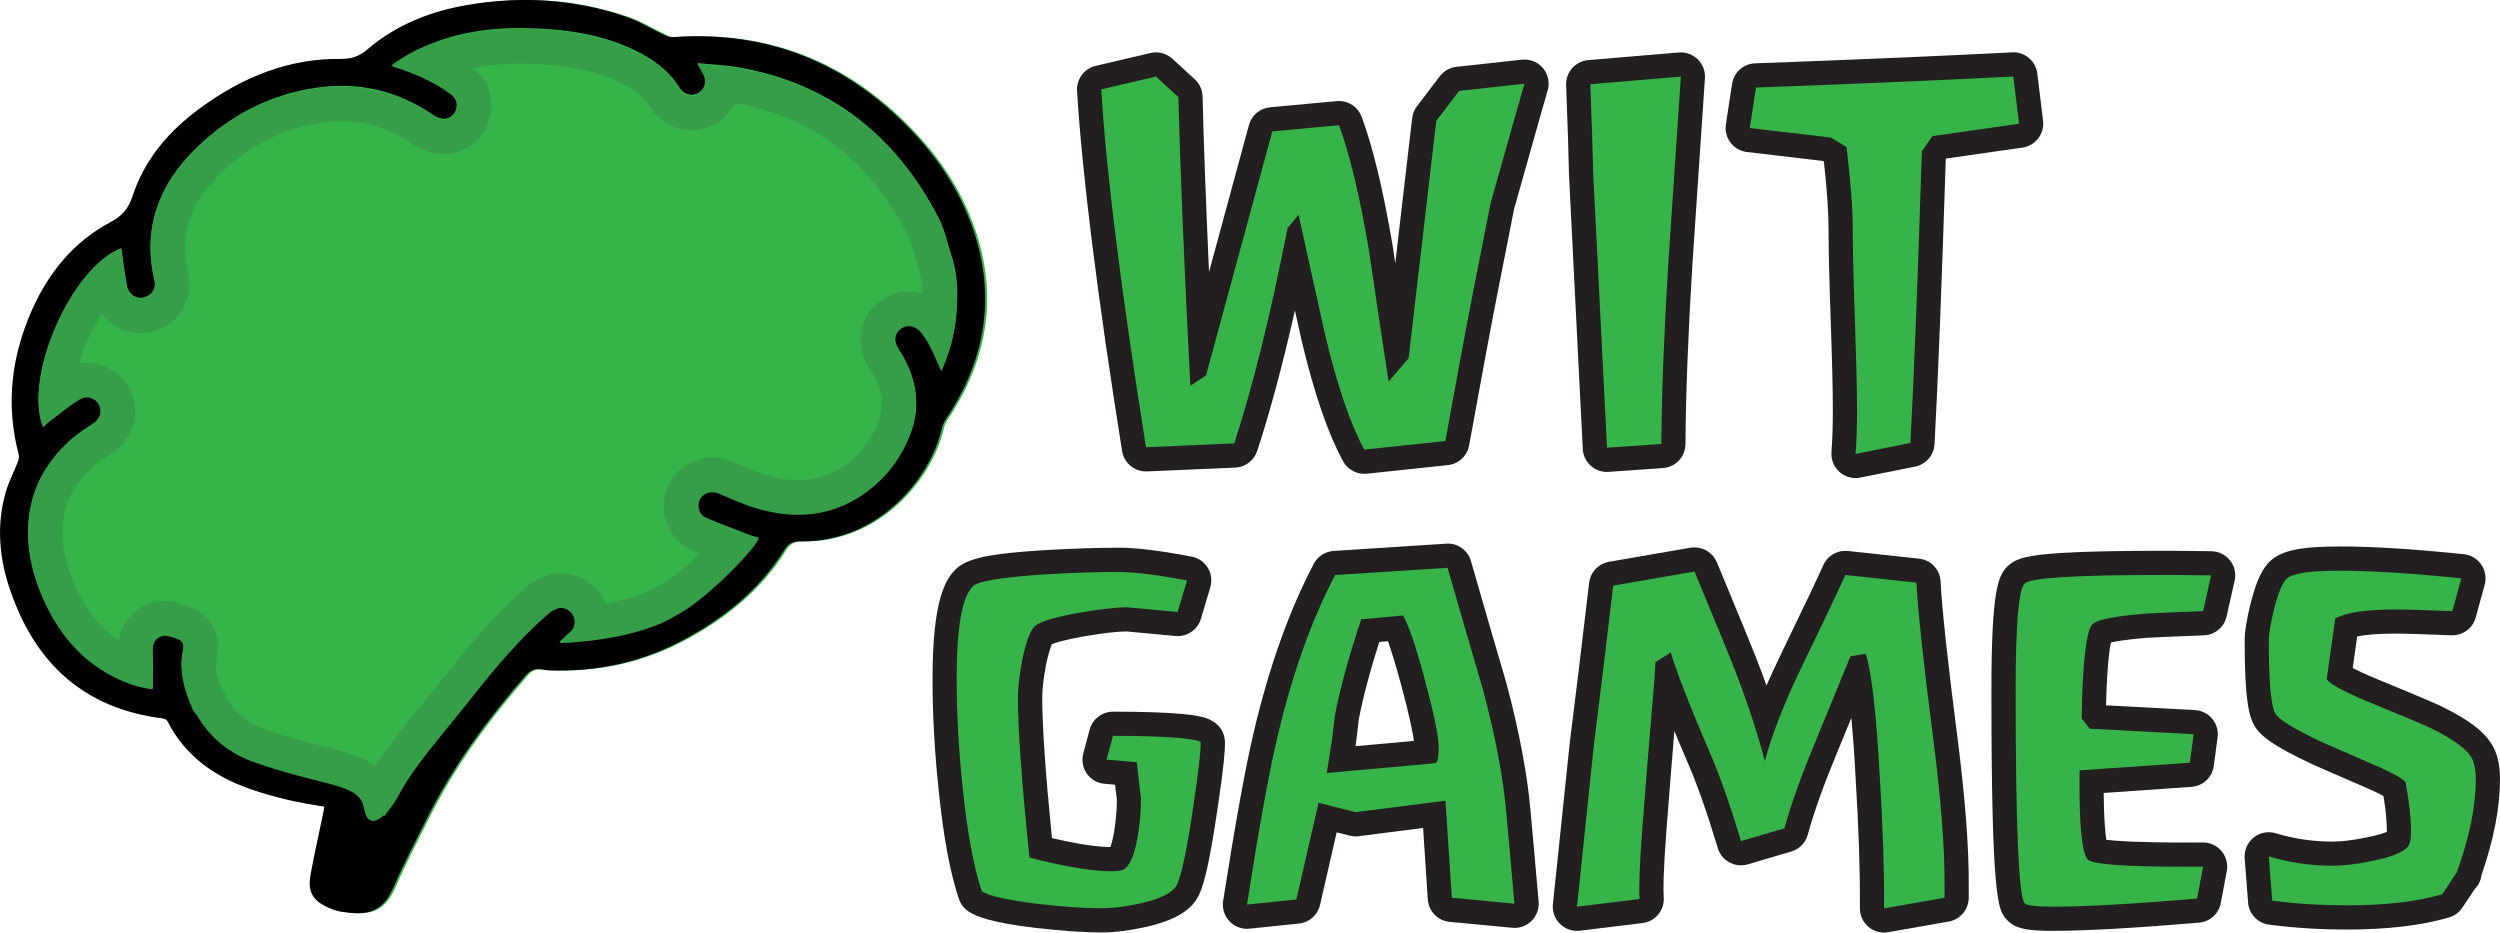 <svg width="126" height="47" viewBox="0 0 126 47" fill="none" xmlns="http://www.w3.org/2000/svg">
<g clip-path="url(#clip0_64_79)">
<path d="M55.513 46.39C54.681 46.39 53.604 46.317 52.311 46.173C50.107 45.91 49.462 45.64 49.147 45.432C49.032 45.358 48.947 45.246 48.903 45.115C48.476 43.833 48.142 42.02 47.908 39.726C47.706 37.83 47.605 35.981 47.605 34.236C47.605 30.495 48.161 29.518 48.645 29.082C48.898 28.844 49.438 28.56 52.531 28.349C53.985 28.262 55.276 28.218 56.372 28.218C57.219 28.218 58.388 28.363 59.942 28.659C60.111 28.692 60.259 28.793 60.348 28.941C60.437 29.089 60.461 29.267 60.413 29.433L59.941 31.021C59.862 31.282 59.623 31.456 59.357 31.456C59.338 31.456 59.319 31.456 59.299 31.453L56.796 31.22C56.263 31.223 55.477 31.314 54.459 31.489C52.891 31.775 52.597 31.989 52.569 32.014C52.557 32.028 52.356 32.266 52.119 33.397C51.987 34.1 51.917 34.707 51.917 35.182C51.917 36.684 52.097 39.225 52.45 42.741C53.992 43.116 55.181 43.306 55.987 43.306C56.188 43.306 56.296 43.294 56.344 43.285C56.398 43.226 56.583 42.966 56.74 42.09C56.844 41.489 56.898 40.858 56.902 40.216C56.876 40.09 56.858 39.953 56.841 39.813C56.816 39.608 56.785 39.333 56.745 38.986L55.721 38.899C55.541 38.883 55.377 38.789 55.273 38.641C55.168 38.493 55.135 38.307 55.182 38.133L55.505 36.931C55.576 36.664 55.818 36.48 56.093 36.48C57.52 36.48 58.665 36.516 59.496 36.589C60.374 36.678 61.125 36.753 61.125 37.432C61.125 37.953 61.01 38.972 60.775 40.548C60.305 43.785 60.019 44.596 59.822 44.943C59.528 45.467 58.845 45.84 57.67 46.115C56.865 46.296 56.142 46.389 55.513 46.389V46.39Z" fill="#36B44A"/>
<path d="M56.37 28.828C57.172 28.828 58.324 28.971 59.825 29.257L59.353 30.845L56.82 30.608C56.247 30.608 55.424 30.702 54.351 30.887C53.092 31.117 52.351 31.348 52.13 31.584C51.908 31.82 51.705 32.381 51.518 33.268C51.375 34.026 51.304 34.663 51.304 35.177C51.304 36.765 51.497 39.448 51.884 43.224C53.687 43.682 55.053 43.91 55.984 43.91C56.27 43.91 56.47 43.889 56.585 43.846C56.914 43.703 57.165 43.152 57.336 42.193C57.451 41.534 57.508 40.855 57.508 40.155C57.508 40.169 57.508 40.176 57.507 40.176C57.494 40.176 57.423 39.589 57.294 38.416L55.769 38.288L56.092 37.086C57.508 37.086 58.625 37.122 59.441 37.194C60.157 37.265 60.514 37.344 60.514 37.431C60.514 37.917 60.399 38.925 60.17 40.456C59.827 42.816 59.533 44.211 59.291 44.64C59.09 44.997 58.503 45.291 57.531 45.52C56.771 45.692 56.099 45.777 55.513 45.777C54.698 45.777 53.653 45.706 52.379 45.563C50.819 45.377 49.853 45.162 49.481 44.919C49.067 43.673 48.744 41.921 48.516 39.662C48.316 37.774 48.215 35.964 48.215 34.233C48.215 31.601 48.494 30.033 49.053 29.534C49.311 29.29 50.483 29.098 52.574 28.953C54.018 28.868 55.285 28.825 56.374 28.825M56.374 27.605C55.268 27.605 53.964 27.649 52.503 27.736C52.499 27.736 52.496 27.736 52.492 27.736C50.489 27.874 48.901 28.027 48.237 28.628C47.624 29.18 46.999 30.281 46.999 34.231C46.999 35.997 47.102 37.868 47.305 39.789C47.544 42.154 47.879 43.961 48.326 45.303C48.413 45.565 48.586 45.788 48.816 45.938C49.21 46.195 49.926 46.497 52.238 46.772C53.579 46.922 54.649 46.995 55.517 46.995C56.191 46.995 56.959 46.897 57.804 46.707C57.808 46.707 57.811 46.707 57.815 46.706C59.167 46.389 59.975 45.92 60.36 45.236C60.606 44.802 60.902 43.941 61.383 40.63C61.702 38.495 61.739 37.781 61.739 37.429C61.739 37.115 61.618 36.358 60.512 36.116C60.285 36.065 59.975 36.022 59.568 35.98C59.562 35.98 59.557 35.98 59.552 35.98C58.703 35.905 57.541 35.868 56.097 35.868C55.545 35.868 55.062 36.239 54.919 36.772L54.597 37.974C54.503 38.322 54.569 38.695 54.776 38.99C54.984 39.286 55.311 39.474 55.672 39.503L56.198 39.549C56.212 39.676 56.226 39.787 56.238 39.883C56.257 40.042 56.273 40.16 56.283 40.238C56.287 40.259 56.289 40.279 56.292 40.298C56.285 40.876 56.233 41.442 56.139 41.984C56.078 42.329 56.013 42.551 55.966 42.689C55.282 42.686 54.292 42.536 53.017 42.242C52.693 38.969 52.529 36.595 52.529 35.175C52.529 34.74 52.593 34.177 52.72 33.503C52.848 32.899 52.956 32.597 53.015 32.465C53.187 32.397 53.614 32.258 54.571 32.083C55.534 31.916 56.275 31.829 56.773 31.824L59.245 32.054C59.284 32.057 59.322 32.059 59.359 32.059C59.894 32.059 60.373 31.707 60.528 31.186L61 29.598C61.097 29.267 61.052 28.912 60.873 28.617C60.693 28.323 60.397 28.117 60.059 28.053C58.467 27.75 57.261 27.602 56.376 27.602L56.374 27.605Z" fill="#231F20"/>
<path d="M62.848 46.197C62.681 46.197 62.523 46.129 62.406 46.007C62.275 45.87 62.216 45.68 62.245 45.493C62.861 41.564 63.383 38.688 63.801 36.948C64.552 33.768 65.545 30.991 66.753 28.696C66.852 28.508 67.042 28.384 67.253 28.372L72.921 28.008C72.935 28.008 72.947 28.008 72.961 28.008C73.231 28.008 73.471 28.187 73.546 28.45C74.123 30.46 74.722 32.524 75.327 34.583C75.966 36.981 76.37 39.117 76.529 40.946L76.937 45.493C76.952 45.675 76.888 45.852 76.759 45.979C76.644 46.093 76.489 46.157 76.329 46.157C76.309 46.157 76.29 46.157 76.271 46.154L73.116 45.854C72.818 45.826 72.584 45.586 72.565 45.288L72.286 41.041L68.401 41.538C68.375 41.541 68.349 41.543 68.324 41.543C68.274 41.543 68.223 41.536 68.175 41.524L66.911 41.205L65.934 45.469C65.876 45.723 65.662 45.913 65.403 45.939L62.913 46.197C62.892 46.199 62.871 46.201 62.85 46.201L62.848 46.197ZM67.875 36.17C67.845 36.461 67.795 36.884 67.725 37.425C67.725 37.432 67.589 38.281 67.589 38.281L71.894 37.892C71.898 37.833 71.9 37.758 71.9 37.671C71.9 37.337 71.783 36.501 71.224 34.417C70.804 32.859 70.525 32.066 70.353 31.664L69.058 31.782C68.509 33.465 68.112 34.938 67.877 36.171L67.875 36.17Z" fill="#36B44A"/>
<path d="M72.957 28.614C73.544 30.66 74.138 32.705 74.74 34.752C75.369 37.112 75.762 39.193 75.921 40.996L76.329 45.546L73.173 45.246L72.851 40.353L68.323 40.933L66.455 40.461L65.338 45.333L62.848 45.591C63.463 41.656 63.979 38.824 64.394 37.093C65.138 33.945 66.103 31.242 67.291 28.981L72.959 28.617M66.863 38.96L72.337 38.467C72.452 38.453 72.51 38.188 72.51 37.673C72.51 37.129 72.276 35.992 71.812 34.261C71.347 32.529 70.978 31.45 70.708 31.021L68.605 31.214C67.974 33.102 67.532 34.726 67.274 36.086C67.244 36.372 67.195 36.795 67.124 37.352L66.866 38.962M72.963 27.4C72.936 27.4 72.91 27.4 72.884 27.402L67.216 27.766C66.793 27.794 66.413 28.039 66.215 28.415C64.984 30.756 63.974 33.581 63.209 36.814C62.789 38.566 62.263 41.458 61.646 45.405C61.587 45.779 61.705 46.159 61.967 46.432C62.199 46.676 62.519 46.812 62.852 46.812C62.894 46.812 62.935 46.81 62.977 46.805L65.467 46.547C65.986 46.493 66.413 46.115 66.53 45.607L67.368 41.951L68.026 42.118C68.124 42.142 68.225 42.154 68.326 42.154C68.379 42.154 68.429 42.151 68.481 42.144L71.724 41.729L71.961 45.328C72.001 45.925 72.466 46.404 73.062 46.462L76.217 46.761C76.255 46.765 76.294 46.767 76.332 46.767C76.653 46.767 76.963 46.639 77.193 46.411C77.451 46.155 77.58 45.798 77.548 45.438L77.141 40.888C76.978 39.026 76.569 36.856 75.924 34.438C75.923 34.428 75.919 34.419 75.916 34.409C75.311 32.35 74.712 30.288 74.137 28.279C73.987 27.753 73.506 27.396 72.964 27.396L72.963 27.4ZM69.514 32.357L69.952 32.317C70.107 32.747 70.33 33.447 70.635 34.579C71.051 36.13 71.206 36.933 71.262 37.342L68.317 37.607L68.328 37.546C68.33 37.533 68.331 37.52 68.333 37.507C68.401 36.98 68.45 36.562 68.481 36.264C68.694 35.156 69.04 33.844 69.514 32.357Z" fill="#231F20"/>
<path d="M94.956 46.39C94.813 46.39 94.673 46.34 94.562 46.246C94.424 46.129 94.344 45.957 94.346 45.776C94.36 43.921 94.288 41.71 94.132 39.209C93.997 36.72 93.823 34.914 93.614 33.818L92.063 37.6C91.359 39.286 90.842 40.735 90.52 41.907C90.464 42.111 90.307 42.271 90.103 42.33L87.913 42.975C87.856 42.992 87.798 42.999 87.741 42.999C87.478 42.999 87.236 42.828 87.157 42.566C86.594 40.695 86.061 39.188 85.573 38.087C84.901 36.527 84.373 35.217 83.995 34.174C83.967 34.566 83.918 35.159 83.841 36.069C83.728 37.354 83.573 39.261 83.369 41.9C83.244 43.577 83.2 44.71 83.24 45.264C83.265 45.587 83.03 45.873 82.707 45.913L79.552 46.3C79.528 46.303 79.503 46.305 79.477 46.305C79.319 46.305 79.165 46.242 79.05 46.131C78.918 46 78.852 45.817 78.871 45.633L79.73 37.413C79.96 35.628 80.284 32.951 80.697 29.445C80.728 29.176 80.932 28.96 81.198 28.915L85.298 28.206C85.333 28.201 85.368 28.198 85.403 28.198C85.645 28.198 85.87 28.344 85.965 28.574C87.094 31.294 87.729 32.836 87.903 33.287C88.316 34.341 88.675 35.346 88.978 36.29C89.323 35.372 89.751 34.381 90.262 33.327C91.497 30.774 92.229 29.229 92.44 28.739C92.537 28.513 92.759 28.37 92.999 28.37C93.02 28.37 93.043 28.37 93.065 28.373L96.651 28.76C96.949 28.791 97.179 29.035 97.195 29.335C97.264 30.713 97.538 33.259 98.006 36.906C98.423 40.108 98.627 42.7 98.613 44.607V45.246C98.613 45.542 98.4 45.795 98.109 45.847L95.062 46.383C95.027 46.39 94.992 46.392 94.956 46.392V46.39Z" fill="#36B44A"/>
<path d="M85.404 28.807C86.521 31.497 87.164 33.064 87.337 33.507C88.037 35.295 88.574 36.912 88.946 38.356C89.317 36.983 89.941 35.395 90.814 33.592C92.06 31.017 92.788 29.48 93.004 28.978L96.588 29.365C96.66 30.767 96.931 33.306 97.404 36.983C97.818 40.174 98.019 42.712 98.005 44.602V45.246L94.957 45.782C94.971 43.908 94.9 41.705 94.743 39.172C94.571 35.997 94.335 33.923 94.036 32.949L93.262 33.078C92.675 34.508 92.088 35.94 91.502 37.37C90.786 39.087 90.264 40.545 89.936 41.747L87.746 42.391C87.173 40.489 86.636 38.972 86.136 37.842C85.206 35.682 84.561 34.029 84.204 32.885L83.43 33.378V33.421C83.43 33.649 83.366 34.515 83.237 36.018C83.122 37.319 82.965 39.267 82.765 41.855C82.636 43.572 82.592 44.724 82.636 45.31L79.481 45.697L80.339 37.478C80.568 35.705 80.89 33.05 81.305 29.516L85.404 28.807ZM85.404 27.588C85.335 27.588 85.267 27.593 85.195 27.605L81.096 28.314C80.564 28.407 80.155 28.837 80.092 29.373C79.679 32.888 79.355 35.562 79.129 37.321C79.129 37.331 79.127 37.34 79.125 37.351L78.266 45.57C78.228 45.939 78.36 46.307 78.625 46.566C78.855 46.791 79.162 46.916 79.481 46.916C79.529 46.916 79.58 46.913 79.629 46.908L82.784 46.521C83.43 46.443 83.899 45.87 83.852 45.222C83.826 44.861 83.826 44.002 83.981 41.947C84.148 39.775 84.284 38.094 84.389 36.847C84.58 37.31 84.787 37.802 85.014 38.326C85.014 38.33 85.017 38.333 85.019 38.338C85.497 39.416 86.021 40.899 86.577 42.745C86.735 43.273 87.22 43.612 87.744 43.612C87.858 43.612 87.974 43.597 88.089 43.562L90.279 42.917C90.685 42.799 91.001 42.477 91.112 42.069C91.426 40.921 91.936 39.498 92.628 37.838L93.309 36.178C93.384 36.983 93.459 37.986 93.525 39.237C93.525 39.24 93.525 39.244 93.525 39.247C93.68 41.736 93.752 43.931 93.738 45.772C93.734 46.134 93.893 46.479 94.17 46.713C94.391 46.901 94.672 47.002 94.957 47.002C95.027 47.002 95.099 46.996 95.168 46.983L98.216 46.446C98.799 46.343 99.224 45.837 99.224 45.246V44.607C99.238 42.672 99.033 40.054 98.613 36.828C98.146 33.198 97.876 30.667 97.806 29.305C97.776 28.706 97.315 28.218 96.719 28.156L93.135 27.769C93.091 27.764 93.048 27.762 93.004 27.762C92.522 27.762 92.077 28.049 91.884 28.501C91.678 28.981 90.948 30.518 89.716 33.064C89.469 33.574 89.241 34.069 89.032 34.55C88.858 34.066 88.671 33.571 88.472 33.064C88.298 32.611 87.662 31.066 86.532 28.342C86.34 27.881 85.892 27.59 85.406 27.59L85.404 27.588Z" fill="#231F20"/>
<path d="M103.498 46.305C102.244 46.305 101.803 46.215 101.559 45.901C101.325 45.612 100.977 45.114 100.977 34.837C100.977 29.607 101.355 29.227 101.606 28.976C101.878 28.704 102.216 28.368 108.971 28.368C109.175 28.368 109.382 28.368 109.594 28.368L111.447 28.389C111.631 28.391 111.804 28.476 111.919 28.621C112.034 28.765 112.076 28.953 112.035 29.133L111.628 30.936C111.567 31.206 111.332 31.401 111.056 31.411C109.553 31.469 108.561 31.51 108.108 31.538C106.519 31.672 106.035 31.831 105.901 31.894C105.817 32.08 105.585 32.871 105.528 36.001L105.629 36.13L110.593 36.394C110.764 36.403 110.92 36.483 111.03 36.614C111.138 36.745 111.187 36.915 111.164 37.084L110.971 38.521C110.933 38.809 110.697 39.028 110.408 39.047L105.415 39.394C105.404 41.869 105.573 42.632 105.653 42.853C105.927 42.928 106.864 43.069 110.028 43.069C110.345 43.069 110.676 43.069 111.025 43.065H111.03C111.211 43.065 111.382 43.145 111.497 43.283C111.614 43.422 111.663 43.607 111.629 43.786L111.33 45.396C111.279 45.666 111.055 45.868 110.781 45.892C107.561 46.164 105.11 46.302 103.496 46.302L103.498 46.305Z" fill="#36B44A"/>
<path d="M108.971 28.978C109.175 28.978 109.382 28.978 109.594 28.978L111.441 28.999L111.034 30.802C109.516 30.859 108.53 30.903 108.072 30.93C106.54 31.059 105.667 31.239 105.453 31.467C105.138 31.824 104.96 33.406 104.916 36.21L105.324 36.725L110.561 37.004L110.368 38.441L104.808 38.828V39.279C104.794 41.639 104.93 42.983 105.216 43.313C105.423 43.558 107.028 43.682 110.03 43.682C110.349 43.682 110.683 43.682 111.034 43.678L110.734 45.288C107.514 45.56 105.103 45.695 103.5 45.695C102.613 45.695 102.127 45.638 102.04 45.523C101.738 45.15 101.589 41.588 101.589 34.837C101.589 31.519 101.738 29.708 102.04 29.408C102.327 29.121 104.638 28.978 108.971 28.978ZM108.971 27.759C106.788 27.759 105.085 27.795 103.911 27.868C102.23 27.973 101.59 28.131 101.176 28.546C100.702 29.02 100.367 29.748 100.367 34.837C100.367 45.314 100.712 45.823 101.08 46.279C101.505 46.822 102.174 46.915 103.496 46.915C105.127 46.915 107.596 46.775 110.833 46.502C111.38 46.455 111.828 46.051 111.929 45.511L112.222 43.941C112.241 43.856 112.25 43.769 112.25 43.678C112.25 43.004 111.704 42.459 111.03 42.459H111.025C111.023 42.459 111.021 42.459 111.02 42.459C110.673 42.463 110.344 42.463 110.028 42.463C107.716 42.463 106.645 42.386 106.159 42.325C106.103 41.97 106.037 41.278 106.026 39.965L110.45 39.658C111.027 39.618 111.497 39.178 111.574 38.605L111.767 37.168C111.812 36.83 111.715 36.49 111.497 36.227C111.279 35.966 110.962 35.806 110.622 35.788L106.145 35.55C106.193 33.616 106.312 32.754 106.39 32.383C106.655 32.322 107.176 32.231 108.155 32.148C108.608 32.12 109.589 32.078 111.075 32.021C111.628 32 112.096 31.61 112.218 31.072L112.626 29.269C112.708 28.91 112.623 28.534 112.394 28.245C112.166 27.956 111.819 27.785 111.452 27.781L109.605 27.76C109.605 27.76 109.598 27.76 109.594 27.76C109.38 27.76 109.171 27.76 108.967 27.76L108.971 27.759Z" fill="#231F20"/>
<path d="M118.32 46.241C116.968 46.241 115.663 46.159 114.442 45.998C114.156 45.96 113.935 45.728 113.914 45.441L113.741 43.21C113.725 43.01 113.811 42.813 113.968 42.687C114.077 42.6 114.212 42.553 114.349 42.553C114.408 42.553 114.469 42.562 114.527 42.579C115.494 42.876 116.51 43.025 117.546 43.025C118.088 43.025 118.708 42.95 119.391 42.802C120.365 42.616 120.735 42.407 120.869 42.301C120.883 42.259 120.907 42.149 120.907 41.917C120.907 41.324 120.831 40.59 120.679 39.739C120.536 39.643 120.252 39.479 119.702 39.233C118.761 38.821 117.811 38.406 116.853 37.992C114.773 37.025 114.318 36.581 114.135 36.243C113.94 35.893 113.739 35.147 113.739 32.303C113.739 31.89 113.837 31.301 114.037 30.502C114.299 29.495 114.551 28.95 114.884 28.678C115.194 28.417 115.797 28.152 117.87 28.152C119.543 28.152 121.644 28.283 124.117 28.542C124.294 28.562 124.455 28.657 124.556 28.804C124.657 28.95 124.688 29.136 124.641 29.309L124.19 30.962C124.117 31.228 123.876 31.411 123.601 31.411C123.592 31.411 123.583 31.411 123.575 31.411C122.224 31.354 121.259 31.326 120.702 31.326C119.393 31.326 118.661 31.453 118.254 31.59L117.917 33.991C118.128 34.128 118.586 34.383 119.562 34.787C121.437 35.557 122.496 36.006 122.799 36.156C124.13 36.805 124.883 37.396 125.164 38.016C125.315 38.338 125.39 38.753 125.39 39.277C125.39 40.644 125.08 42.224 124.467 43.978C124.463 44.049 124.449 44.119 124.421 44.187C124.385 44.278 124.327 44.356 124.256 44.417C124.092 44.666 123.869 45.001 123.59 45.411C123.51 45.53 123.392 45.615 123.254 45.655C121.918 46.042 120.257 46.237 118.32 46.237V46.241Z" fill="#36B44A"/>
<path d="M117.869 28.764C119.529 28.764 121.588 28.892 124.05 29.15L123.599 30.803C122.24 30.746 121.273 30.718 120.702 30.718C119.256 30.718 118.255 30.868 117.696 31.169L117.266 34.238C117.466 34.496 118.153 34.869 119.327 35.355C121.174 36.112 122.238 36.563 122.526 36.706C123.698 37.279 124.394 37.8 124.608 38.272C124.723 38.516 124.78 38.852 124.78 39.281C124.78 40.625 124.465 42.177 123.836 43.936L123.857 43.957H123.836L123.815 43.978C123.658 44.222 123.414 44.586 123.085 45.072C121.798 45.445 120.209 45.629 118.32 45.629C116.989 45.629 115.722 45.551 114.52 45.392L114.347 43.161C115.377 43.476 116.443 43.633 117.546 43.633C118.133 43.633 118.792 43.555 119.52 43.398C120.423 43.226 121.022 42.997 121.324 42.712C121.453 42.583 121.517 42.318 121.517 41.917C121.517 41.231 121.423 40.394 121.238 39.408C121.052 39.221 120.623 38.979 119.951 38.678C119.006 38.263 118.055 37.849 117.095 37.432C115.649 36.76 114.841 36.267 114.67 35.952C114.455 35.565 114.347 34.349 114.347 32.305C114.347 31.948 114.44 31.397 114.626 30.652C114.841 29.823 115.055 29.321 115.271 29.15C115.572 28.892 116.436 28.764 117.869 28.764ZM117.869 27.544C116.321 27.544 115.154 27.658 114.494 28.212C114.05 28.576 113.745 29.197 113.447 30.347C113.447 30.35 113.447 30.354 113.445 30.356C113.229 31.216 113.13 31.834 113.13 32.305C113.13 35.419 113.374 36.126 113.604 36.541C113.882 37.047 114.482 37.561 116.583 38.538C116.593 38.544 116.602 38.547 116.612 38.552C117.6 38.979 118.559 39.397 119.461 39.794C119.771 39.934 119.984 40.04 120.127 40.118C120.242 40.819 120.299 41.423 120.299 41.917V41.926C120.13 41.998 119.822 42.1 119.294 42.201C119.283 42.203 119.275 42.205 119.264 42.207C118.623 42.344 118.045 42.416 117.546 42.416C116.571 42.416 115.614 42.275 114.705 41.998C114.588 41.961 114.468 41.944 114.347 41.944C114.074 41.944 113.804 42.036 113.584 42.212C113.269 42.464 113.1 42.855 113.131 43.257L113.304 45.488C113.347 46.063 113.79 46.528 114.361 46.603C115.609 46.767 116.94 46.849 118.32 46.849C120.315 46.849 122.033 46.645 123.425 46.242C123.698 46.164 123.937 45.99 124.096 45.755C124.355 45.37 124.568 45.054 124.726 44.811C124.836 44.701 124.925 44.569 124.986 44.419C125.028 44.318 125.056 44.211 125.068 44.107C125.686 42.318 126 40.693 126 39.277C126 38.664 125.908 38.167 125.716 37.756C125.366 36.995 124.549 36.332 123.066 35.609C122.859 35.506 122.287 35.248 119.792 34.222C119.203 33.978 118.822 33.797 118.578 33.669L118.801 32.077C119.17 32.002 119.766 31.934 120.702 31.934C121.249 31.934 122.207 31.962 123.549 32.019C123.566 32.019 123.583 32.019 123.601 32.019C124.148 32.019 124.632 31.653 124.777 31.12L125.228 29.467C125.322 29.122 125.26 28.753 125.057 28.457C124.855 28.161 124.533 27.969 124.178 27.933C121.686 27.672 119.564 27.539 117.869 27.539V27.544Z" fill="#231F20"/>
<path d="M68.76 23.272C68.539 23.272 68.332 23.152 68.225 22.953C67.499 21.615 66.816 19.626 66.199 17.04C65.885 15.613 65.572 14.197 65.258 12.785C64.463 16.672 63.633 19.948 62.784 22.538C62.706 22.781 62.484 22.946 62.232 22.958L57.787 23.15C57.778 23.15 57.77 23.15 57.761 23.15C57.463 23.15 57.207 22.934 57.16 22.636C55.914 14.824 55.151 8.737 54.895 4.543C54.877 4.246 55.074 3.98 55.364 3.912L58.125 3.264C58.17 3.254 58.217 3.248 58.264 3.248C58.416 3.248 58.562 3.304 58.676 3.409L59.805 4.442C59.927 4.553 59.998 4.712 60.003 4.877C60.075 7.942 60.245 12.217 60.512 17.599L63.537 6.46C63.603 6.215 63.815 6.037 64.068 6.013L67.431 5.701C67.45 5.699 67.469 5.697 67.488 5.697C67.741 5.697 67.971 5.854 68.06 6.096C68.615 7.599 69.135 9.768 69.602 12.546C69.856 14.29 70.119 16.057 70.387 17.822L70.41 17.796L71.781 6.021C71.793 5.913 71.835 5.809 71.901 5.722L73.055 4.208C73.156 4.076 73.308 3.99 73.473 3.971L76.764 3.611C76.787 3.609 76.808 3.607 76.83 3.607C77.013 3.607 77.188 3.689 77.304 3.834C77.435 3.996 77.475 4.212 77.409 4.408C77.379 4.499 77.12 5.401 75.715 10.397C75.696 10.487 75.539 11.271 74.93 14.373C74.578 16.145 74.078 18.823 73.442 22.337C73.393 22.603 73.175 22.805 72.905 22.835L68.821 23.267C68.8 23.268 68.778 23.27 68.757 23.27L68.76 23.272Z" fill="#36B44A"/>
<path d="M58.263 3.86L59.392 4.893C59.472 8.319 59.672 13.17 59.993 19.445L60.785 18.917L64.124 6.622L67.486 6.31C68.03 7.784 68.535 9.897 69.001 12.65C69.321 14.843 69.649 17.036 69.985 19.231L70.994 18.053L72.388 6.094L73.541 4.581L76.832 4.22C76.785 4.365 76.215 6.373 75.126 10.247C75.111 10.311 74.846 11.647 74.334 14.256C73.982 16.033 73.485 18.691 72.844 22.229L68.76 22.66C68.054 21.365 67.399 19.443 66.791 16.897C66.344 14.864 65.894 12.839 65.446 10.822L64.894 11.494C64.03 15.897 63.132 19.515 62.204 22.349L57.759 22.54C56.51 14.713 55.757 8.7 55.501 4.506L58.263 3.858M58.263 2.639C58.17 2.639 58.076 2.649 57.984 2.672L55.222 3.32C54.644 3.456 54.248 3.989 54.283 4.581C54.541 8.792 55.304 14.899 56.553 22.732C56.648 23.326 57.161 23.759 57.757 23.759C57.775 23.759 57.792 23.759 57.811 23.759L62.256 23.568C62.763 23.545 63.204 23.213 63.362 22.73C64.011 20.753 64.648 18.381 65.265 15.648C65.376 16.153 65.488 16.657 65.6 17.162C65.6 17.169 65.603 17.176 65.605 17.183C66.244 19.858 66.925 21.84 67.689 23.244C67.903 23.639 68.316 23.881 68.76 23.881C68.804 23.881 68.845 23.88 68.889 23.875L72.973 23.442C73.511 23.385 73.949 22.979 74.044 22.448C74.679 18.942 75.179 16.266 75.529 14.495C76.106 11.558 76.275 10.708 76.309 10.541C77.688 5.636 77.954 4.71 77.991 4.597C78.121 4.203 78.041 3.773 77.78 3.45C77.548 3.163 77.198 3.001 76.832 3.001C76.787 3.001 76.742 3.003 76.696 3.008L73.405 3.369C73.072 3.405 72.771 3.576 72.567 3.842L71.414 5.356C71.281 5.53 71.198 5.736 71.173 5.953L70.321 13.269C70.283 13.004 70.243 12.739 70.204 12.475C70.204 12.466 70.201 12.457 70.201 12.448C69.72 9.594 69.204 7.45 68.629 5.889C68.452 5.406 67.992 5.091 67.486 5.091C67.448 5.091 67.412 5.093 67.373 5.096L64.011 5.408C63.504 5.455 63.08 5.812 62.946 6.303L60.935 13.708C60.773 10.116 60.664 7.155 60.611 4.865C60.604 4.532 60.46 4.219 60.216 3.994L59.087 2.961C58.86 2.754 58.564 2.641 58.263 2.641V2.639Z" fill="#231F20"/>
<path d="M80.993 23.176C80.845 23.176 80.7 23.122 80.589 23.023C80.467 22.915 80.392 22.762 80.385 22.598C80.385 22.598 79.688 8.728 79.688 8.723C79.672 7.812 79.623 6.312 79.545 4.269C79.533 3.943 79.778 3.665 80.103 3.639L84.666 3.254C84.683 3.254 84.7 3.252 84.716 3.252C84.875 3.252 85.03 3.315 85.143 3.426C85.27 3.551 85.336 3.724 85.324 3.902L84.7 13.171C84.477 16.74 84.357 19.839 84.341 22.378C84.34 22.697 84.092 22.96 83.775 22.983L81.036 23.174C81.022 23.174 81.008 23.174 80.993 23.174V23.176Z" fill="#36B44A"/>
<path d="M84.716 3.86C84.507 6.95 84.3 10.04 84.092 13.13C83.868 16.731 83.747 19.813 83.732 22.375L80.993 22.566L80.296 8.711C80.28 7.782 80.231 6.293 80.151 4.245L84.714 3.86M84.714 2.64C84.68 2.64 84.646 2.64 84.612 2.644L80.049 3.029C79.399 3.083 78.907 3.64 78.932 4.292C79.012 6.33 79.059 7.824 79.075 8.731C79.075 8.745 79.075 8.758 79.075 8.772L79.771 22.627C79.787 22.955 79.935 23.261 80.181 23.479C80.404 23.678 80.693 23.786 80.989 23.786C81.017 23.786 81.047 23.786 81.075 23.782L83.814 23.59C84.45 23.545 84.944 23.019 84.948 22.382C84.963 19.854 85.084 16.766 85.305 13.204C85.512 10.121 85.721 7.032 85.929 3.942C85.953 3.586 85.821 3.24 85.566 2.991C85.338 2.766 85.03 2.64 84.711 2.64H84.714Z" fill="#231F20"/>
<path d="M93.52 23.488C93.374 23.488 93.229 23.434 93.118 23.336C92.975 23.211 92.9 23.024 92.912 22.835C92.959 22.181 92.983 21.452 92.983 20.67C92.983 19.67 92.947 18.146 92.875 16.141C92.804 14.121 92.767 12.579 92.767 11.557C92.767 10.628 92.675 9.359 92.494 7.781L92.069 7.523L88.117 7.058C87.953 7.039 87.803 6.953 87.702 6.823C87.601 6.69 87.559 6.525 87.584 6.361L87.896 4.32C87.939 4.03 88.185 3.813 88.478 3.802C92.947 3.644 97.308 3.457 101.44 3.25C101.451 3.25 101.461 3.25 101.472 3.25C101.778 3.25 102.04 3.478 102.076 3.787L102.366 6.164C102.406 6.493 102.176 6.795 101.846 6.842L97.74 7.429L97.465 7.829C97.259 14.251 97.067 19.14 96.893 22.359C96.877 22.638 96.677 22.869 96.403 22.924L93.64 23.476C93.6 23.484 93.56 23.488 93.52 23.488Z" fill="#36B44A"/>
<path d="M101.472 3.86L101.761 6.237L97.39 6.861L96.862 7.629C96.653 14.161 96.461 19.058 96.285 22.324L93.523 22.877C93.572 22.204 93.595 21.467 93.595 20.668C93.595 19.659 93.558 18.142 93.487 16.117C93.415 14.091 93.379 12.57 93.379 11.555C93.379 10.54 93.274 9.158 93.067 7.413L92.274 6.932L88.19 6.452L88.502 4.41C93.002 4.25 97.325 4.065 101.474 3.858M101.474 2.639C101.453 2.639 101.432 2.639 101.411 2.639C97.282 2.846 92.924 3.032 88.459 3.191C87.873 3.212 87.385 3.646 87.296 4.226L86.985 6.267C86.934 6.594 87.019 6.927 87.22 7.19C87.42 7.453 87.718 7.624 88.047 7.662L91.868 8.111L91.924 8.145C92.081 9.561 92.159 10.707 92.159 11.553C92.159 12.581 92.196 14.131 92.267 16.158C92.339 18.158 92.375 19.675 92.375 20.666C92.375 21.436 92.353 22.148 92.306 22.788C92.278 23.167 92.429 23.538 92.715 23.789C92.94 23.988 93.227 24.094 93.522 24.094C93.602 24.094 93.682 24.087 93.76 24.07L96.522 23.517C97.067 23.408 97.47 22.943 97.501 22.387C97.674 19.193 97.864 14.361 98.067 8.021L98.09 7.988L101.932 7.439C102.589 7.345 103.05 6.744 102.97 6.086L102.681 3.708C102.606 3.093 102.083 2.635 101.472 2.635L101.474 2.639Z" fill="#231F20"/>
<path d="M49.006 11.18C48.234 9.132 46.955 7.413 45.373 5.917C42.178 2.893 38.38 1.554 33.992 1.878C33.862 1.888 33.715 1.825 33.592 1.768C32.938 1.46 32.315 1.071 31.637 0.84C29.046 -0.044 26.382 -0.206 23.692 0.249C21.821 0.564 20.08 1.244 18.622 2.491C18.204 2.848 17.81 2.982 17.261 2.975C14.616 2.944 12.302 3.91 10.201 5.445C8.637 6.587 7.4 8.009 6.791 9.869C6.582 10.506 6.277 10.877 5.68 11.194C3.833 12.173 2.563 13.72 1.718 15.615C0.671 17.97 0.382 20.398 1.045 22.915C1.075 23.028 1.044 23.174 0.998 23.289C0.805 23.786 0.552 24.265 0.402 24.773C-0.082 26.433 0.05 28.081 0.599 29.702C1.859 33.419 4.323 35.718 8.311 36.211C8.394 36.222 8.506 36.283 8.542 36.352C9.435 38.106 10.907 39.141 12.72 39.773C13.923 40.191 15.155 40.467 16.453 40.656C16.428 40.789 16.409 40.897 16.386 41.005C16.175 42.029 15.947 43.048 15.756 44.075C15.595 44.938 15.855 45.396 16.655 45.751C16.857 45.84 17.073 45.918 17.289 45.951C18.514 46.147 19.359 46.068 19.948 44.697C20.439 43.553 21.023 42.449 21.578 41.332C22.916 38.639 24.674 36.238 26.652 33.986C26.758 33.864 26.938 33.757 27.095 33.736C27.316 33.709 27.546 33.78 27.774 33.789C30.137 33.872 32.379 33.404 34.473 32.294C36.553 31.192 38.353 29.76 39.617 27.741C39.838 27.388 40.064 27.285 40.462 27.288C44.399 27.334 46.995 24.096 47.567 21.608C47.605 21.441 47.68 21.27 47.776 21.128C49.856 18.017 50.34 14.704 49.011 11.179L49.006 11.18Z" fill="#35B44A"/>
<path d="M48.904 11.177C48.132 9.128 46.853 7.409 45.271 5.913C42.075 2.889 38.277 1.55 33.89 1.874C33.759 1.884 33.613 1.821 33.489 1.764C32.836 1.456 32.212 1.067 31.535 0.836C28.944 -0.047 26.28 -0.209 23.59 0.245C21.718 0.56 19.978 1.24 18.52 2.487C18.101 2.844 17.708 2.978 17.159 2.971C14.514 2.94 12.2 3.906 10.099 5.441C8.534 6.583 7.297 8.005 6.689 9.865C6.48 10.502 6.175 10.873 5.578 11.191C3.731 12.169 2.461 13.716 1.616 15.611C0.569 17.966 0.279 20.394 0.943 22.911C0.973 23.024 0.941 23.17 0.896 23.285C0.703 23.782 0.45 24.261 0.3 24.769C-0.184 26.429 -0.052 28.077 0.497 29.698C1.757 33.416 4.22 35.715 8.209 36.208C8.292 36.218 8.404 36.279 8.44 36.349C9.332 38.103 10.805 39.137 12.618 39.77C13.82 40.188 15.052 40.463 16.35 40.653C16.326 40.785 16.307 40.893 16.284 41.001C16.073 42.025 15.845 43.044 15.653 44.072C15.493 44.934 15.753 45.392 16.552 45.747C16.755 45.836 16.971 45.914 17.187 45.947C18.412 46.143 19.256 46.064 19.845 44.694C20.337 43.549 20.92 42.445 21.476 41.328C22.814 38.636 24.572 36.234 26.55 33.982C26.656 33.86 26.835 33.753 26.992 33.733C27.214 33.705 27.444 33.776 27.672 33.785C30.034 33.868 32.277 33.4 34.371 32.29C36.451 31.188 38.251 29.756 39.514 27.737C39.736 27.384 39.962 27.281 40.359 27.284C44.297 27.33 46.893 24.092 47.464 21.605C47.503 21.437 47.578 21.267 47.673 21.124C49.754 18.013 50.238 14.7 48.909 11.175L48.904 11.177ZM48.177 16.024C48.088 16.935 47.836 17.809 47.449 18.664C47.259 18.241 47.092 17.835 46.896 17.445C46.773 17.198 46.623 16.957 46.452 16.741C46.152 16.358 45.724 16.287 45.395 16.536C45.058 16.79 45.03 17.191 45.299 17.604C46.159 18.929 46.464 20.349 45.879 21.857C45.361 23.188 44.49 24.268 43.272 25.027C41.605 26.067 39.819 26.095 37.997 25.53C37.394 25.344 36.819 25.067 36.233 24.825C35.871 24.675 35.435 24.802 35.277 25.116C35.101 25.462 35.214 25.935 35.582 26.095C36.324 26.419 37.089 26.694 37.847 26.985C37.96 27.028 38.08 27.051 38.234 27.095C38.183 27.189 38.15 27.265 38.105 27.333C37.593 28.101 35.404 30.312 34.063 30.979C32.008 32.268 28.222 32.383 28.203 32.351C28.397 32.17 28.593 31.991 28.785 31.808C28.982 31.62 29.033 31.238 28.898 30.984C28.756 30.714 28.435 30.533 28.146 30.608C27.971 30.653 27.794 30.752 27.658 30.872C26.165 32.175 24.902 33.689 23.68 35.239C23.226 35.816 22.753 36.38 22.293 36.953C21.483 37.96 20.661 38.956 20.055 40.107C19.925 40.353 19.753 40.576 19.572 40.822C19.509 40.905 19.445 40.992 19.382 41.084C19.375 41.069 19.37 41.051 19.364 41.036C19.063 41.309 18.521 41.64 18.361 40.705C18.133 39.386 16.403 39.635 12.782 38.352C11.312 37.829 10.439 36.895 9.919 35.969C9.834 35.894 9.756 35.786 9.689 35.636C9.357 34.879 9.12 34.102 9.158 33.285V33.281C9.167 33.086 9.193 32.888 9.236 32.687C9.292 32.431 9.188 32.248 8.984 32.17C8.728 32.071 8.418 31.945 8.177 32.01C7.869 32.092 7.675 32.37 7.693 32.761C7.719 33.398 7.7 34.036 7.7 34.692C6.893 34.6 6.102 34.293 5.36 33.861C3.868 32.992 2.879 31.7 2.184 30.141C1.652 28.95 1.358 27.723 1.433 26.414C1.532 24.667 2.311 23.263 3.604 22.125C3.928 21.84 4.297 21.605 4.659 21.368C5.055 21.11 5.193 20.72 4.99 20.343C4.813 20.012 4.381 19.861 4.001 20.1C3.457 20.439 2.961 20.856 2.447 21.242C2.351 21.314 2.269 21.402 2.175 21.49C1.175 18.947 3.611 13.45 6.12 12.505C6.21 13.134 6.278 13.774 6.4 14.4C6.505 14.937 7.043 15.165 7.477 14.893C7.783 14.702 7.862 14.408 7.785 14.078C7.175 11.447 8.031 9.261 9.904 7.446C11.566 5.835 13.552 4.788 15.863 4.432C18.028 4.1 20.025 4.551 21.833 5.794C22.349 6.148 22.893 5.981 23.011 5.425C23.076 5.122 22.966 4.882 22.718 4.699C21.875 4.075 20.929 3.664 19.936 3.347C19.887 3.332 19.838 3.314 19.743 3.281C20.478 2.75 21.241 2.374 22.048 2.083C23.91 1.41 25.832 1.325 27.783 1.477C29.252 1.592 30.672 1.886 32.001 2.536C32.916 2.981 33.723 3.558 34.27 4.448C34.472 4.776 34.892 4.859 35.212 4.673C35.511 4.5 35.638 4.101 35.489 3.771C35.413 3.6 35.312 3.443 35.166 3.178C35.909 3.253 36.584 3.279 37.242 3.396C41.879 4.218 45.168 6.853 47.308 10.98C47.621 11.582 47.754 12.279 47.97 12.932C48.303 13.944 48.285 14.984 48.184 16.024H48.177Z" fill="black"/>
<path d="M26.222 3.205C26.669 3.205 27.135 3.224 27.645 3.264C29.083 3.376 30.224 3.658 31.234 4.151C31.999 4.523 32.477 4.912 32.782 5.41C33.226 6.133 33.998 6.563 34.848 6.563C35.282 6.563 35.709 6.448 36.085 6.229C36.514 5.979 36.839 5.609 37.043 5.182C40.962 5.906 43.812 8.082 45.756 11.832C45.891 12.091 45.995 12.455 46.103 12.84C46.166 13.062 46.23 13.29 46.309 13.525C46.441 13.931 46.493 14.366 46.5 14.796C46.279 14.73 46.049 14.697 45.814 14.697C45.284 14.697 44.777 14.87 44.345 15.195C43.272 16.007 43.063 17.407 43.838 18.6C44.647 19.844 44.486 20.682 44.256 21.274C43.87 22.269 43.228 23.051 42.352 23.598C41.699 24.005 41.009 24.204 40.245 24.204C39.716 24.204 39.134 24.106 38.515 23.915C38.169 23.806 37.799 23.648 37.409 23.479C37.24 23.406 37.071 23.333 36.902 23.263C36.59 23.134 36.259 23.068 35.918 23.068C34.973 23.068 34.133 23.57 33.724 24.376C33.414 24.988 33.37 25.71 33.602 26.357C33.829 26.985 34.283 27.475 34.886 27.738C35.015 27.795 35.146 27.849 35.275 27.903C34.592 28.551 33.815 29.204 33.287 29.467L33.21 29.506L33.137 29.551C32.475 29.965 31.471 30.242 30.53 30.415C30.503 30.349 30.471 30.282 30.438 30.218C30.015 29.415 29.168 28.896 28.281 28.896C28.086 28.896 27.891 28.92 27.703 28.971C27.276 29.082 26.852 29.309 26.509 29.608C24.887 31.024 23.532 32.657 22.308 34.21C22.044 34.548 21.761 34.891 21.49 35.224C21.303 35.452 21.117 35.68 20.932 35.908L20.796 36.077C20.157 36.872 19.5 37.687 18.928 38.608C18.214 38.103 17.268 37.864 16.341 37.631C15.547 37.431 14.557 37.182 13.358 36.757C12.491 36.448 11.86 35.928 11.431 35.163L11.283 34.9L11.217 34.842C10.973 34.257 10.872 33.811 10.891 33.414V33.397C10.898 33.296 10.91 33.202 10.931 33.106C11.168 32.017 10.621 30.984 9.6 30.591L9.571 30.58C9.278 30.467 8.837 30.298 8.311 30.298C8.109 30.298 7.91 30.324 7.72 30.375C6.807 30.619 6.161 31.34 5.987 32.256C5.041 31.638 4.33 30.747 3.763 29.48C3.305 28.45 3.107 27.496 3.161 26.56C3.229 25.35 3.732 24.371 4.743 23.481C4.955 23.294 5.239 23.108 5.541 22.911L5.6 22.873C6.755 22.119 7.138 20.727 6.511 19.565C6.088 18.778 5.269 18.29 4.377 18.29C4.244 18.29 4.112 18.301 3.981 18.323C4.094 17.939 4.243 17.533 4.429 17.116C4.645 16.63 4.884 16.193 5.128 15.813C5.575 16.421 6.283 16.798 7.079 16.798C7.539 16.798 7.992 16.667 8.389 16.418C9.307 15.843 9.722 14.814 9.471 13.732C9.032 11.835 9.551 10.25 11.105 8.742C12.545 7.345 14.231 6.49 16.116 6.201C16.486 6.143 16.852 6.115 17.205 6.115C18.51 6.115 19.698 6.495 20.836 7.277C21.305 7.599 21.833 7.77 22.364 7.77C23.502 7.77 24.465 6.974 24.706 5.833C24.901 4.914 24.581 4.023 23.85 3.428C24.577 3.278 25.361 3.203 26.216 3.203M26.216 1.461C24.8 1.461 23.404 1.639 22.04 2.132C21.233 2.423 20.47 2.799 19.735 3.33C19.831 3.363 19.878 3.381 19.928 3.396C20.922 3.712 21.868 4.125 22.711 4.748C22.958 4.931 23.066 5.171 23.004 5.474C22.929 5.833 22.674 6.03 22.366 6.03C22.195 6.03 22.009 5.971 21.826 5.844C20.399 4.863 18.857 4.375 17.209 4.375C16.765 4.375 16.313 4.41 15.855 4.482C13.545 4.837 11.559 5.884 9.896 7.495C8.025 9.31 7.168 11.496 7.778 14.127C7.854 14.458 7.776 14.753 7.469 14.943C7.344 15.021 7.211 15.058 7.082 15.058C6.762 15.058 6.467 14.831 6.393 14.45C6.271 13.823 6.203 13.184 6.112 12.555C3.603 13.499 1.169 18.997 2.167 21.539C2.262 21.452 2.345 21.363 2.439 21.291C2.953 20.905 3.448 20.487 3.993 20.149C4.121 20.069 4.255 20.034 4.382 20.034C4.635 20.034 4.865 20.175 4.983 20.394C5.185 20.771 5.047 21.159 4.652 21.419C4.29 21.655 3.92 21.892 3.596 22.176C2.303 23.314 1.523 24.718 1.425 26.465C1.352 27.773 1.645 29 2.176 30.192C2.871 31.751 3.861 33.043 5.352 33.912C6.095 34.346 6.886 34.653 7.692 34.743C7.692 34.087 7.711 33.447 7.685 32.812C7.67 32.423 7.863 32.144 8.17 32.061C8.215 32.049 8.262 32.043 8.313 32.043C8.525 32.043 8.769 32.141 8.976 32.221C9.18 32.299 9.287 32.481 9.229 32.738C9.185 32.939 9.159 33.137 9.151 33.332V33.336C9.112 34.153 9.349 34.929 9.682 35.687C9.748 35.837 9.827 35.945 9.912 36.02C10.431 36.947 11.306 37.88 12.775 38.403C16.393 39.688 18.125 39.437 18.354 40.756C18.434 41.222 18.61 41.374 18.803 41.374C18.996 41.374 19.207 41.222 19.357 41.087C19.362 41.102 19.367 41.12 19.375 41.135C19.439 41.045 19.502 40.958 19.564 40.872C19.746 40.629 19.918 40.404 20.047 40.158C20.655 39.007 21.477 38.011 22.286 37.004C22.746 36.431 23.218 35.868 23.673 35.29C24.894 33.74 26.157 32.226 27.65 30.923C27.788 30.803 27.964 30.704 28.138 30.659C28.183 30.646 28.229 30.641 28.276 30.641C28.525 30.641 28.771 30.807 28.893 31.035C29.027 31.289 28.976 31.671 28.779 31.859C28.588 32.042 28.393 32.221 28.198 32.402C28.198 32.404 28.227 32.406 28.276 32.406C28.83 32.406 32.172 32.211 34.057 31.03C35.397 30.363 37.585 28.152 38.099 27.384C38.144 27.316 38.177 27.24 38.228 27.145C38.075 27.102 37.954 27.079 37.841 27.036C37.085 26.745 36.32 26.47 35.576 26.146C35.209 25.985 35.095 25.512 35.271 25.167C35.385 24.942 35.641 24.813 35.909 24.813C36.015 24.813 36.123 24.834 36.226 24.876C36.811 25.118 37.386 25.395 37.989 25.581C38.745 25.817 39.496 25.947 40.235 25.947C41.275 25.947 42.289 25.686 43.265 25.076C44.483 24.317 45.354 23.237 45.871 21.906C46.457 20.4 46.152 18.978 45.291 17.653C45.023 17.24 45.051 16.84 45.387 16.585C45.516 16.488 45.659 16.439 45.803 16.439C46.03 16.439 46.26 16.557 46.443 16.789C46.614 17.007 46.764 17.245 46.887 17.493C47.084 17.883 47.25 18.289 47.44 18.712C47.825 17.855 48.077 16.982 48.168 16.071C48.271 15.031 48.286 13.992 47.953 12.98C47.739 12.326 47.605 11.63 47.291 11.027C45.152 6.901 41.862 4.266 37.226 3.443C36.568 3.327 35.893 3.301 35.149 3.226C35.296 3.489 35.397 3.647 35.473 3.818C35.621 4.149 35.494 4.548 35.196 4.72C35.083 4.786 34.959 4.818 34.836 4.818C34.607 4.818 34.384 4.708 34.254 4.495C33.707 3.605 32.9 3.029 31.985 2.583C30.656 1.933 29.236 1.639 27.767 1.524C27.244 1.484 26.725 1.46 26.208 1.46L26.216 1.461Z" fill="#369E49"/>
</g>
<defs>
<clipPath id="clip0_64_79">
<rect width="126" height="47" fill="white"/>
</clipPath>
</defs>
</svg>
